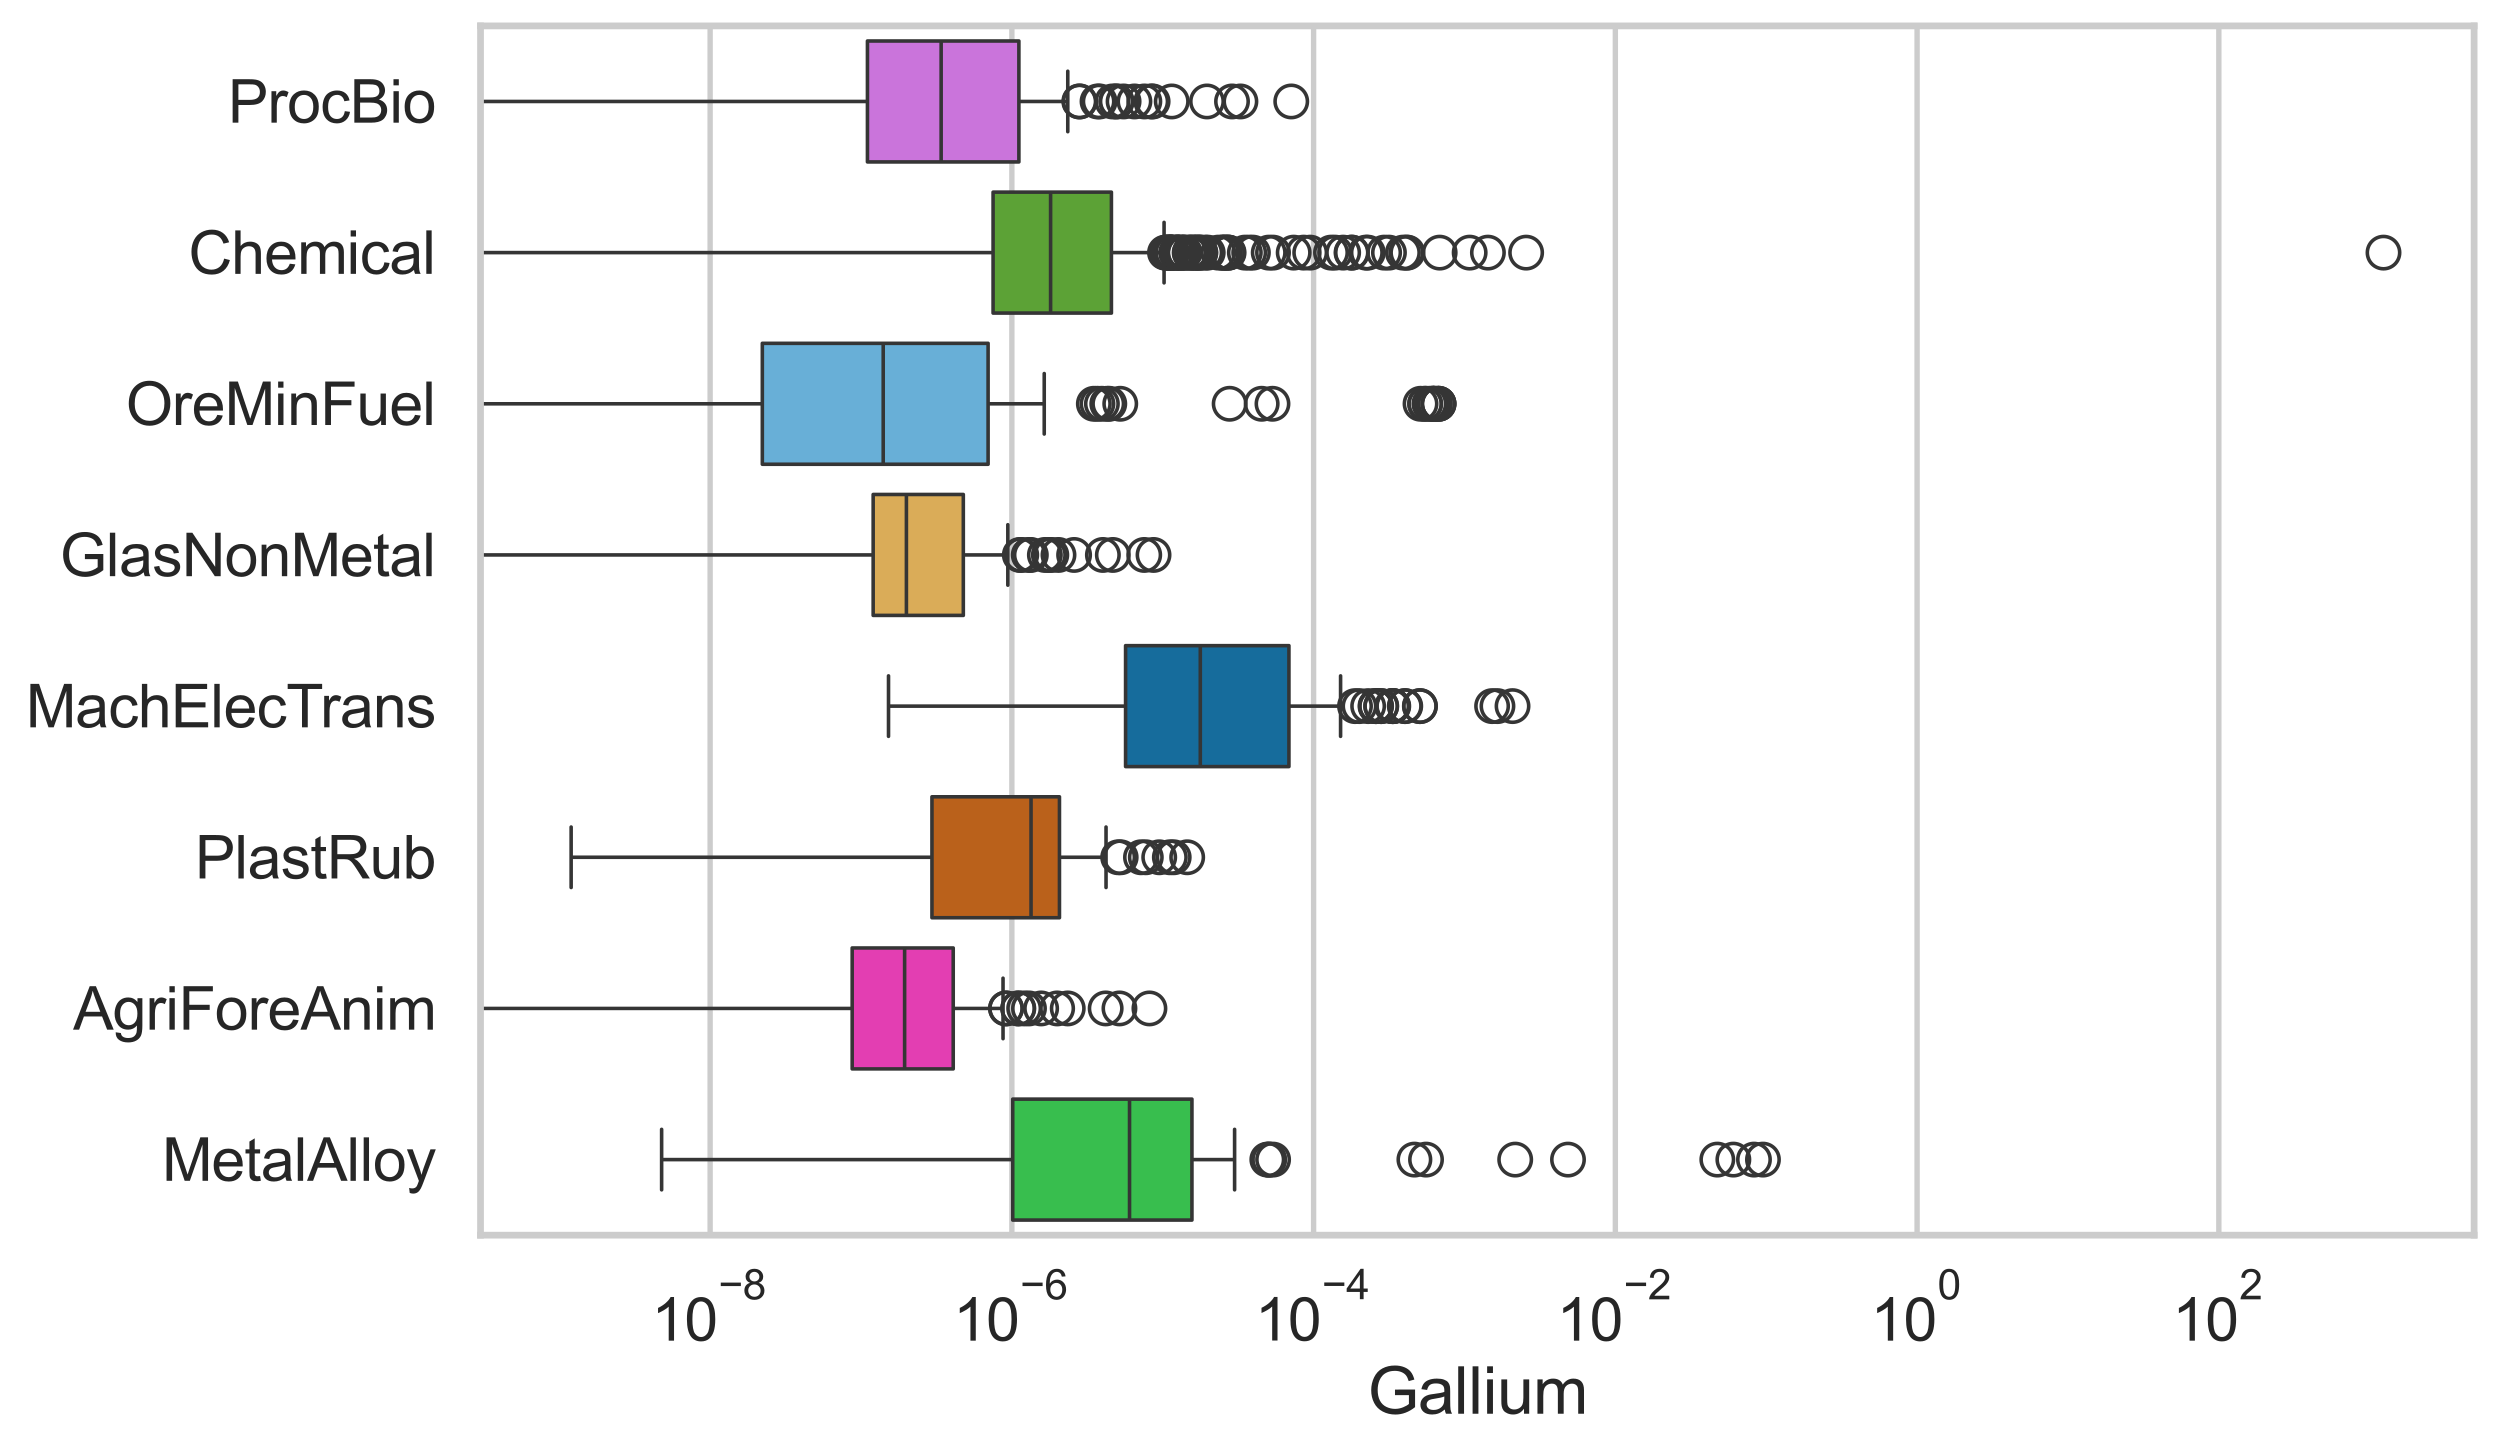 <?xml version="1.0" encoding="utf-8" standalone="no"?>
<!DOCTYPE svg PUBLIC "-//W3C//DTD SVG 1.1//EN"
  "http://www.w3.org/Graphics/SVG/1.1/DTD/svg11.dtd">
<svg xmlns:xlink="http://www.w3.org/1999/xlink" width="695.577pt" height="404.121pt" viewBox="0 0 695.577 404.121" xmlns="http://www.w3.org/2000/svg" version="1.1">
 <defs>
  <style type="text/css">*{stroke-linejoin: round; stroke-linecap: butt}</style>
 </defs>
 <g id="figure_1">
  <g id="patch_1">
   <path d="M 0 404.121 
L 695.577 404.121 
L 695.577 0 
L 0 0 
z
" style="fill: #ffffff"/>
  </g>
  <g id="axes_1">
   <g id="patch_2">
    <path d="M 133.697 343.665 
L 688.377 343.665 
L 688.377 7.2 
L 133.697 7.2 
z
" style="fill: #ffffff"/>
   </g>
   <g id="matplotlib.axis_1">
    <g id="xtick_1">
     <g id="line2d_1">
      <path d="M 197.579 343.665 
L 197.579 7.2 
" clip-path="url(#p39cefdbc06)" style="fill: none; stroke: #cccccc; stroke-width: 1.5; stroke-linecap: round"/>
     </g>
     <g id="text_1">
      <!-- $\mathdefault{10^{-8}}$ -->
      <g style="fill: #262626" transform="translate(181.244 373.18) scale(0.165 -0.165)">
       <defs>
        <path id="ArialMT-31" d="M 2384 0 
L 1822 0 
L 1822 3584 
Q 1619 3391 1289 3197 
Q 959 3003 697 2906 
L 697 3450 
Q 1169 3672 1522 3987 
Q 1875 4303 2022 4600 
L 2384 4600 
L 2384 0 
z
" transform="scale(0.016)"/>
        <path id="ArialMT-30" d="M 266 2259 
Q 266 3072 433 3567 
Q 600 4063 929 4331 
Q 1259 4600 1759 4600 
Q 2128 4600 2406 4451 
Q 2684 4303 2865 4023 
Q 3047 3744 3150 3342 
Q 3253 2941 3253 2259 
Q 3253 1453 3087 958 
Q 2922 463 2592 192 
Q 2263 -78 1759 -78 
Q 1097 -78 719 397 
Q 266 969 266 2259 
z
M 844 2259 
Q 844 1131 1108 757 
Q 1372 384 1759 384 
Q 2147 384 2411 759 
Q 2675 1134 2675 2259 
Q 2675 3391 2411 3762 
Q 2147 4134 1753 4134 
Q 1366 4134 1134 3806 
Q 844 3388 844 2259 
z
" transform="scale(0.016)"/>
        <path id="ArialMT-2212" d="M 3381 1997 
L 356 1997 
L 356 2522 
L 3381 2522 
L 3381 1997 
z
" transform="scale(0.016)"/>
        <path id="ArialMT-38" d="M 1131 2484 
Q 781 2613 612 2850 
Q 444 3088 444 3419 
Q 444 3919 803 4259 
Q 1163 4600 1759 4600 
Q 2359 4600 2725 4251 
Q 3091 3903 3091 3403 
Q 3091 3084 2923 2848 
Q 2756 2613 2416 2484 
Q 2838 2347 3058 2040 
Q 3278 1734 3278 1309 
Q 3278 722 2862 322 
Q 2447 -78 1769 -78 
Q 1091 -78 675 323 
Q 259 725 259 1325 
Q 259 1772 486 2073 
Q 713 2375 1131 2484 
z
M 1019 3438 
Q 1019 3113 1228 2906 
Q 1438 2700 1772 2700 
Q 2097 2700 2305 2904 
Q 2513 3109 2513 3406 
Q 2513 3716 2298 3927 
Q 2084 4138 1766 4138 
Q 1444 4138 1231 3931 
Q 1019 3725 1019 3438 
z
M 838 1322 
Q 838 1081 952 856 
Q 1066 631 1291 507 
Q 1516 384 1775 384 
Q 2178 384 2440 643 
Q 2703 903 2703 1303 
Q 2703 1709 2433 1975 
Q 2163 2241 1756 2241 
Q 1359 2241 1098 1978 
Q 838 1716 838 1322 
z
" transform="scale(0.016)"/>
       </defs>
       <use xlink:href="#ArialMT-31" transform="translate(0 0.994)"/>
       <use xlink:href="#ArialMT-30" transform="translate(55.615 0.994)"/>
       <use xlink:href="#ArialMT-2212" transform="translate(112.973 70.688) scale(0.7)"/>
       <use xlink:href="#ArialMT-38" transform="translate(153.852 70.688) scale(0.7)"/>
      </g>
     </g>
    </g>
    <g id="xtick_2">
     <g id="line2d_2">
      <path d="M 281.532 343.665 
L 281.532 7.2 
" clip-path="url(#p39cefdbc06)" style="fill: none; stroke: #cccccc; stroke-width: 1.5; stroke-linecap: round"/>
     </g>
     <g id="text_2">
      <!-- $\mathdefault{10^{-6}}$ -->
      <g style="fill: #262626" transform="translate(265.197 373.18) scale(0.165 -0.165)">
       <defs>
        <path id="ArialMT-36" d="M 3184 3459 
L 2625 3416 
Q 2550 3747 2413 3897 
Q 2184 4138 1850 4138 
Q 1581 4138 1378 3988 
Q 1113 3794 959 3422 
Q 806 3050 800 2363 
Q 1003 2672 1297 2822 
Q 1591 2972 1913 2972 
Q 2475 2972 2870 2558 
Q 3266 2144 3266 1488 
Q 3266 1056 3080 686 
Q 2894 316 2569 119 
Q 2244 -78 1831 -78 
Q 1128 -78 684 439 
Q 241 956 241 2144 
Q 241 3472 731 4075 
Q 1159 4600 1884 4600 
Q 2425 4600 2770 4297 
Q 3116 3994 3184 3459 
z
M 888 1484 
Q 888 1194 1011 928 
Q 1134 663 1356 523 
Q 1578 384 1822 384 
Q 2178 384 2434 671 
Q 2691 959 2691 1453 
Q 2691 1928 2437 2201 
Q 2184 2475 1800 2475 
Q 1419 2475 1153 2201 
Q 888 1928 888 1484 
z
" transform="scale(0.016)"/>
       </defs>
       <use xlink:href="#ArialMT-31" transform="translate(0 0.994)"/>
       <use xlink:href="#ArialMT-30" transform="translate(55.615 0.994)"/>
       <use xlink:href="#ArialMT-2212" transform="translate(112.973 70.688) scale(0.7)"/>
       <use xlink:href="#ArialMT-36" transform="translate(153.852 70.688) scale(0.7)"/>
      </g>
     </g>
    </g>
    <g id="xtick_3">
     <g id="line2d_3">
      <path d="M 365.485 343.665 
L 365.485 7.2 
" clip-path="url(#p39cefdbc06)" style="fill: none; stroke: #cccccc; stroke-width: 1.5; stroke-linecap: round"/>
     </g>
     <g id="text_3">
      <!-- $\mathdefault{10^{-4}}$ -->
      <g style="fill: #262626" transform="translate(349.15 373.015) scale(0.165 -0.165)">
       <defs>
        <path id="ArialMT-34" d="M 2069 0 
L 2069 1097 
L 81 1097 
L 81 1613 
L 2172 4581 
L 2631 4581 
L 2631 1613 
L 3250 1613 
L 3250 1097 
L 2631 1097 
L 2631 0 
L 2069 0 
z
M 2069 1613 
L 2069 3678 
L 634 1613 
L 2069 1613 
z
" transform="scale(0.016)"/>
       </defs>
       <use xlink:href="#ArialMT-31" transform="translate(0 0.202)"/>
       <use xlink:href="#ArialMT-30" transform="translate(55.615 0.202)"/>
       <use xlink:href="#ArialMT-2212" transform="translate(112.973 69.895) scale(0.7)"/>
       <use xlink:href="#ArialMT-34" transform="translate(153.852 69.895) scale(0.7)"/>
      </g>
     </g>
    </g>
    <g id="xtick_4">
     <g id="line2d_4">
      <path d="M 449.439 343.665 
L 449.439 7.2 
" clip-path="url(#p39cefdbc06)" style="fill: none; stroke: #cccccc; stroke-width: 1.5; stroke-linecap: round"/>
     </g>
     <g id="text_4">
      <!-- $\mathdefault{10^{-2}}$ -->
      <g style="fill: #262626" transform="translate(433.104 373.18) scale(0.165 -0.165)">
       <defs>
        <path id="ArialMT-32" d="M 3222 541 
L 3222 0 
L 194 0 
Q 188 203 259 391 
Q 375 700 629 1000 
Q 884 1300 1366 1694 
Q 2113 2306 2375 2664 
Q 2638 3022 2638 3341 
Q 2638 3675 2398 3904 
Q 2159 4134 1775 4134 
Q 1369 4134 1125 3890 
Q 881 3647 878 3216 
L 300 3275 
Q 359 3922 746 4261 
Q 1134 4600 1788 4600 
Q 2447 4600 2831 4234 
Q 3216 3869 3216 3328 
Q 3216 3053 3103 2787 
Q 2991 2522 2730 2228 
Q 2469 1934 1863 1422 
Q 1356 997 1212 845 
Q 1069 694 975 541 
L 3222 541 
z
" transform="scale(0.016)"/>
       </defs>
       <use xlink:href="#ArialMT-31" transform="translate(0 0.994)"/>
       <use xlink:href="#ArialMT-30" transform="translate(55.615 0.994)"/>
       <use xlink:href="#ArialMT-2212" transform="translate(112.973 70.688) scale(0.7)"/>
       <use xlink:href="#ArialMT-32" transform="translate(153.852 70.688) scale(0.7)"/>
      </g>
     </g>
    </g>
    <g id="xtick_5">
     <g id="line2d_5">
      <path d="M 533.392 343.665 
L 533.392 7.2 
" clip-path="url(#p39cefdbc06)" style="fill: none; stroke: #cccccc; stroke-width: 1.5; stroke-linecap: round"/>
     </g>
     <g id="text_5">
      <!-- $\mathdefault{10^{0}}$ -->
      <g style="fill: #262626" transform="translate(520.44 373.18) scale(0.165 -0.165)">
       <use xlink:href="#ArialMT-31" transform="translate(0 0.994)"/>
       <use xlink:href="#ArialMT-30" transform="translate(55.615 0.994)"/>
       <use xlink:href="#ArialMT-30" transform="translate(112.973 70.688) scale(0.7)"/>
      </g>
     </g>
    </g>
    <g id="xtick_6">
     <g id="line2d_6">
      <path d="M 617.346 343.665 
L 617.346 7.2 
" clip-path="url(#p39cefdbc06)" style="fill: none; stroke: #cccccc; stroke-width: 1.5; stroke-linecap: round"/>
     </g>
     <g id="text_6">
      <!-- $\mathdefault{10^{2}}$ -->
      <g style="fill: #262626" transform="translate(604.393 373.18) scale(0.165 -0.165)">
       <use xlink:href="#ArialMT-31" transform="translate(0 0.994)"/>
       <use xlink:href="#ArialMT-30" transform="translate(55.615 0.994)"/>
       <use xlink:href="#ArialMT-32" transform="translate(112.973 70.688) scale(0.7)"/>
      </g>
     </g>
    </g>
    <g id="text_7">
     <!-- Gallium -->
     <g style="fill: #262626" transform="translate(380.531 393.344) scale(0.18 -0.18)">
      <defs>
       <path id="ArialMT-47" d="M 2638 1797 
L 2638 2334 
L 4578 2338 
L 4578 638 
Q 4131 281 3656 101 
Q 3181 -78 2681 -78 
Q 2006 -78 1454 211 
Q 903 500 622 1047 
Q 341 1594 341 2269 
Q 341 2938 620 3517 
Q 900 4097 1425 4378 
Q 1950 4659 2634 4659 
Q 3131 4659 3532 4498 
Q 3934 4338 4162 4050 
Q 4391 3763 4509 3300 
L 3963 3150 
Q 3859 3500 3706 3700 
Q 3553 3900 3268 4020 
Q 2984 4141 2638 4141 
Q 2222 4141 1919 4014 
Q 1616 3888 1430 3681 
Q 1244 3475 1141 3228 
Q 966 2803 966 2306 
Q 966 1694 1177 1281 
Q 1388 869 1791 669 
Q 2194 469 2647 469 
Q 3041 469 3416 620 
Q 3791 772 3984 944 
L 3984 1797 
L 2638 1797 
z
" transform="scale(0.016)"/>
       <path id="ArialMT-61" d="M 2588 409 
Q 2275 144 1986 34 
Q 1697 -75 1366 -75 
Q 819 -75 525 192 
Q 231 459 231 875 
Q 231 1119 342 1320 
Q 453 1522 633 1644 
Q 813 1766 1038 1828 
Q 1203 1872 1538 1913 
Q 2219 1994 2541 2106 
Q 2544 2222 2544 2253 
Q 2544 2597 2384 2738 
Q 2169 2928 1744 2928 
Q 1347 2928 1158 2789 
Q 969 2650 878 2297 
L 328 2372 
Q 403 2725 575 2942 
Q 747 3159 1072 3276 
Q 1397 3394 1825 3394 
Q 2250 3394 2515 3294 
Q 2781 3194 2906 3042 
Q 3031 2891 3081 2659 
Q 3109 2516 3109 2141 
L 3109 1391 
Q 3109 606 3145 398 
Q 3181 191 3288 0 
L 2700 0 
Q 2613 175 2588 409 
z
M 2541 1666 
Q 2234 1541 1622 1453 
Q 1275 1403 1131 1340 
Q 988 1278 909 1158 
Q 831 1038 831 891 
Q 831 666 1001 516 
Q 1172 366 1500 366 
Q 1825 366 2078 508 
Q 2331 650 2450 897 
Q 2541 1088 2541 1459 
L 2541 1666 
z
" transform="scale(0.016)"/>
       <path id="ArialMT-6c" d="M 409 0 
L 409 4581 
L 972 4581 
L 972 0 
L 409 0 
z
" transform="scale(0.016)"/>
       <path id="ArialMT-69" d="M 425 3934 
L 425 4581 
L 988 4581 
L 988 3934 
L 425 3934 
z
M 425 0 
L 425 3319 
L 988 3319 
L 988 0 
L 425 0 
z
" transform="scale(0.016)"/>
       <path id="ArialMT-75" d="M 2597 0 
L 2597 488 
Q 2209 -75 1544 -75 
Q 1250 -75 995 37 
Q 741 150 617 320 
Q 494 491 444 738 
Q 409 903 409 1263 
L 409 3319 
L 972 3319 
L 972 1478 
Q 972 1038 1006 884 
Q 1059 663 1231 536 
Q 1403 409 1656 409 
Q 1909 409 2131 539 
Q 2353 669 2445 892 
Q 2538 1116 2538 1541 
L 2538 3319 
L 3100 3319 
L 3100 0 
L 2597 0 
z
" transform="scale(0.016)"/>
       <path id="ArialMT-6d" d="M 422 0 
L 422 3319 
L 925 3319 
L 925 2853 
Q 1081 3097 1340 3245 
Q 1600 3394 1931 3394 
Q 2300 3394 2536 3241 
Q 2772 3088 2869 2813 
Q 3263 3394 3894 3394 
Q 4388 3394 4653 3120 
Q 4919 2847 4919 2278 
L 4919 0 
L 4359 0 
L 4359 2091 
Q 4359 2428 4304 2576 
Q 4250 2725 4106 2815 
Q 3963 2906 3769 2906 
Q 3419 2906 3187 2673 
Q 2956 2441 2956 1928 
L 2956 0 
L 2394 0 
L 2394 2156 
Q 2394 2531 2256 2718 
Q 2119 2906 1806 2906 
Q 1569 2906 1367 2781 
Q 1166 2656 1075 2415 
Q 984 2175 984 1722 
L 984 0 
L 422 0 
z
" transform="scale(0.016)"/>
      </defs>
      <use xlink:href="#ArialMT-47"/>
      <use xlink:href="#ArialMT-61" transform="translate(77.783 0)"/>
      <use xlink:href="#ArialMT-6c" transform="translate(133.398 0)"/>
      <use xlink:href="#ArialMT-6c" transform="translate(155.615 0)"/>
      <use xlink:href="#ArialMT-69" transform="translate(177.832 0)"/>
      <use xlink:href="#ArialMT-75" transform="translate(200.049 0)"/>
      <use xlink:href="#ArialMT-6d" transform="translate(255.664 0)"/>
     </g>
    </g>
   </g>
   <g id="matplotlib.axis_2">
    <g id="ytick_1">
     <g id="text_8">
      <!-- ProcBio -->
      <g style="fill: #262626" transform="translate(63.424 34.134) scale(0.165 -0.165)">
       <defs>
        <path id="ArialMT-50" d="M 494 0 
L 494 4581 
L 2222 4581 
Q 2678 4581 2919 4538 
Q 3256 4481 3484 4323 
Q 3713 4166 3852 3881 
Q 3991 3597 3991 3256 
Q 3991 2672 3619 2267 
Q 3247 1863 2275 1863 
L 1100 1863 
L 1100 0 
L 494 0 
z
M 1100 2403 
L 2284 2403 
Q 2872 2403 3119 2622 
Q 3366 2841 3366 3238 
Q 3366 3525 3220 3729 
Q 3075 3934 2838 4000 
Q 2684 4041 2272 4041 
L 1100 4041 
L 1100 2403 
z
" transform="scale(0.016)"/>
        <path id="ArialMT-72" d="M 416 0 
L 416 3319 
L 922 3319 
L 922 2816 
Q 1116 3169 1280 3281 
Q 1444 3394 1641 3394 
Q 1925 3394 2219 3213 
L 2025 2691 
Q 1819 2813 1613 2813 
Q 1428 2813 1281 2702 
Q 1134 2591 1072 2394 
Q 978 2094 978 1738 
L 978 0 
L 416 0 
z
" transform="scale(0.016)"/>
        <path id="ArialMT-6f" d="M 213 1659 
Q 213 2581 725 3025 
Q 1153 3394 1769 3394 
Q 2453 3394 2887 2945 
Q 3322 2497 3322 1706 
Q 3322 1066 3130 698 
Q 2938 331 2570 128 
Q 2203 -75 1769 -75 
Q 1072 -75 642 372 
Q 213 819 213 1659 
z
M 791 1659 
Q 791 1022 1069 705 
Q 1347 388 1769 388 
Q 2188 388 2466 706 
Q 2744 1025 2744 1678 
Q 2744 2294 2464 2611 
Q 2184 2928 1769 2928 
Q 1347 2928 1069 2612 
Q 791 2297 791 1659 
z
" transform="scale(0.016)"/>
        <path id="ArialMT-63" d="M 2588 1216 
L 3141 1144 
Q 3050 572 2676 248 
Q 2303 -75 1759 -75 
Q 1078 -75 664 370 
Q 250 816 250 1647 
Q 250 2184 428 2587 
Q 606 2991 970 3192 
Q 1334 3394 1763 3394 
Q 2303 3394 2647 3120 
Q 2991 2847 3088 2344 
L 2541 2259 
Q 2463 2594 2264 2762 
Q 2066 2931 1784 2931 
Q 1359 2931 1093 2626 
Q 828 2322 828 1663 
Q 828 994 1084 691 
Q 1341 388 1753 388 
Q 2084 388 2306 591 
Q 2528 794 2588 1216 
z
" transform="scale(0.016)"/>
        <path id="ArialMT-42" d="M 469 0 
L 469 4581 
L 2188 4581 
Q 2713 4581 3030 4442 
Q 3347 4303 3526 4014 
Q 3706 3725 3706 3409 
Q 3706 3116 3547 2856 
Q 3388 2597 3066 2438 
Q 3481 2316 3704 2022 
Q 3928 1728 3928 1328 
Q 3928 1006 3792 729 
Q 3656 453 3456 303 
Q 3256 153 2954 76 
Q 2653 0 2216 0 
L 469 0 
z
M 1075 2656 
L 2066 2656 
Q 2469 2656 2644 2709 
Q 2875 2778 2992 2937 
Q 3109 3097 3109 3338 
Q 3109 3566 3000 3739 
Q 2891 3913 2687 3977 
Q 2484 4041 1991 4041 
L 1075 4041 
L 1075 2656 
z
M 1075 541 
L 2216 541 
Q 2509 541 2628 563 
Q 2838 600 2978 687 
Q 3119 775 3209 942 
Q 3300 1109 3300 1328 
Q 3300 1584 3169 1773 
Q 3038 1963 2805 2039 
Q 2572 2116 2134 2116 
L 1075 2116 
L 1075 541 
z
" transform="scale(0.016)"/>
       </defs>
       <use xlink:href="#ArialMT-50"/>
       <use xlink:href="#ArialMT-72" transform="translate(66.699 0)"/>
       <use xlink:href="#ArialMT-6f" transform="translate(100 0)"/>
       <use xlink:href="#ArialMT-63" transform="translate(155.615 0)"/>
       <use xlink:href="#ArialMT-42" transform="translate(205.615 0)"/>
       <use xlink:href="#ArialMT-69" transform="translate(272.314 0)"/>
       <use xlink:href="#ArialMT-6f" transform="translate(294.531 0)"/>
      </g>
     </g>
    </g>
    <g id="ytick_2">
     <g id="text_9">
      <!-- Chemical -->
      <g style="fill: #262626" transform="translate(52.428 76.192) scale(0.165 -0.165)">
       <defs>
        <path id="ArialMT-43" d="M 3763 1606 
L 4369 1453 
Q 4178 706 3683 314 
Q 3188 -78 2472 -78 
Q 1731 -78 1267 223 
Q 803 525 561 1097 
Q 319 1669 319 2325 
Q 319 3041 592 3573 
Q 866 4106 1370 4382 
Q 1875 4659 2481 4659 
Q 3169 4659 3637 4309 
Q 4106 3959 4291 3325 
L 3694 3184 
Q 3534 3684 3231 3912 
Q 2928 4141 2469 4141 
Q 1941 4141 1586 3887 
Q 1231 3634 1087 3207 
Q 944 2781 944 2328 
Q 944 1744 1114 1308 
Q 1284 872 1643 656 
Q 2003 441 2422 441 
Q 2931 441 3284 734 
Q 3638 1028 3763 1606 
z
" transform="scale(0.016)"/>
        <path id="ArialMT-68" d="M 422 0 
L 422 4581 
L 984 4581 
L 984 2938 
Q 1378 3394 1978 3394 
Q 2347 3394 2619 3248 
Q 2891 3103 3008 2847 
Q 3125 2591 3125 2103 
L 3125 0 
L 2563 0 
L 2563 2103 
Q 2563 2525 2380 2717 
Q 2197 2909 1863 2909 
Q 1613 2909 1392 2779 
Q 1172 2650 1078 2428 
Q 984 2206 984 1816 
L 984 0 
L 422 0 
z
" transform="scale(0.016)"/>
        <path id="ArialMT-65" d="M 2694 1069 
L 3275 997 
Q 3138 488 2766 206 
Q 2394 -75 1816 -75 
Q 1088 -75 661 373 
Q 234 822 234 1631 
Q 234 2469 665 2931 
Q 1097 3394 1784 3394 
Q 2450 3394 2872 2941 
Q 3294 2488 3294 1666 
Q 3294 1616 3291 1516 
L 816 1516 
Q 847 969 1125 678 
Q 1403 388 1819 388 
Q 2128 388 2347 550 
Q 2566 713 2694 1069 
z
M 847 1978 
L 2700 1978 
Q 2663 2397 2488 2606 
Q 2219 2931 1791 2931 
Q 1403 2931 1139 2672 
Q 875 2413 847 1978 
z
" transform="scale(0.016)"/>
       </defs>
       <use xlink:href="#ArialMT-43"/>
       <use xlink:href="#ArialMT-68" transform="translate(72.217 0)"/>
       <use xlink:href="#ArialMT-65" transform="translate(127.832 0)"/>
       <use xlink:href="#ArialMT-6d" transform="translate(183.447 0)"/>
       <use xlink:href="#ArialMT-69" transform="translate(266.748 0)"/>
       <use xlink:href="#ArialMT-63" transform="translate(288.965 0)"/>
       <use xlink:href="#ArialMT-61" transform="translate(338.965 0)"/>
       <use xlink:href="#ArialMT-6c" transform="translate(394.58 0)"/>
      </g>
     </g>
    </g>
    <g id="ytick_3">
     <g id="text_10">
      <!-- OreMinFuel -->
      <g style="fill: #262626" transform="translate(35.013 118.25) scale(0.165 -0.165)">
       <defs>
        <path id="ArialMT-4f" d="M 309 2231 
Q 309 3372 921 4017 
Q 1534 4663 2503 4663 
Q 3138 4663 3647 4359 
Q 4156 4056 4423 3514 
Q 4691 2972 4691 2284 
Q 4691 1588 4409 1038 
Q 4128 488 3612 205 
Q 3097 -78 2500 -78 
Q 1853 -78 1343 234 
Q 834 547 571 1087 
Q 309 1628 309 2231 
z
M 934 2222 
Q 934 1394 1379 917 
Q 1825 441 2497 441 
Q 3181 441 3623 922 
Q 4066 1403 4066 2288 
Q 4066 2847 3877 3264 
Q 3688 3681 3323 3911 
Q 2959 4141 2506 4141 
Q 1863 4141 1398 3698 
Q 934 3256 934 2222 
z
" transform="scale(0.016)"/>
        <path id="ArialMT-4d" d="M 475 0 
L 475 4581 
L 1388 4581 
L 2472 1338 
Q 2622 884 2691 659 
Q 2769 909 2934 1394 
L 4031 4581 
L 4847 4581 
L 4847 0 
L 4263 0 
L 4263 3834 
L 2931 0 
L 2384 0 
L 1059 3900 
L 1059 0 
L 475 0 
z
" transform="scale(0.016)"/>
        <path id="ArialMT-6e" d="M 422 0 
L 422 3319 
L 928 3319 
L 928 2847 
Q 1294 3394 1984 3394 
Q 2284 3394 2536 3286 
Q 2788 3178 2913 3003 
Q 3038 2828 3088 2588 
Q 3119 2431 3119 2041 
L 3119 0 
L 2556 0 
L 2556 2019 
Q 2556 2363 2490 2533 
Q 2425 2703 2258 2804 
Q 2091 2906 1866 2906 
Q 1506 2906 1245 2678 
Q 984 2450 984 1813 
L 984 0 
L 422 0 
z
" transform="scale(0.016)"/>
        <path id="ArialMT-46" d="M 525 0 
L 525 4581 
L 3616 4581 
L 3616 4041 
L 1131 4041 
L 1131 2622 
L 3281 2622 
L 3281 2081 
L 1131 2081 
L 1131 0 
L 525 0 
z
" transform="scale(0.016)"/>
       </defs>
       <use xlink:href="#ArialMT-4f"/>
       <use xlink:href="#ArialMT-72" transform="translate(77.783 0)"/>
       <use xlink:href="#ArialMT-65" transform="translate(111.084 0)"/>
       <use xlink:href="#ArialMT-4d" transform="translate(166.699 0)"/>
       <use xlink:href="#ArialMT-69" transform="translate(250 0)"/>
       <use xlink:href="#ArialMT-6e" transform="translate(272.217 0)"/>
       <use xlink:href="#ArialMT-46" transform="translate(327.832 0)"/>
       <use xlink:href="#ArialMT-75" transform="translate(388.916 0)"/>
       <use xlink:href="#ArialMT-65" transform="translate(444.531 0)"/>
       <use xlink:href="#ArialMT-6c" transform="translate(500.146 0)"/>
      </g>
     </g>
    </g>
    <g id="ytick_4">
     <g id="text_11">
      <!-- GlasNonMetal -->
      <g style="fill: #262626" transform="translate(16.659 160.308) scale(0.165 -0.165)">
       <defs>
        <path id="ArialMT-73" d="M 197 991 
L 753 1078 
Q 800 744 1014 566 
Q 1228 388 1613 388 
Q 2000 388 2187 545 
Q 2375 703 2375 916 
Q 2375 1106 2209 1216 
Q 2094 1291 1634 1406 
Q 1016 1563 777 1677 
Q 538 1791 414 1992 
Q 291 2194 291 2438 
Q 291 2659 392 2848 
Q 494 3038 669 3163 
Q 800 3259 1026 3326 
Q 1253 3394 1513 3394 
Q 1903 3394 2198 3281 
Q 2494 3169 2634 2976 
Q 2775 2784 2828 2463 
L 2278 2388 
Q 2241 2644 2061 2787 
Q 1881 2931 1553 2931 
Q 1166 2931 1000 2803 
Q 834 2675 834 2503 
Q 834 2394 903 2306 
Q 972 2216 1119 2156 
Q 1203 2125 1616 2013 
Q 2213 1853 2448 1751 
Q 2684 1650 2818 1456 
Q 2953 1263 2953 975 
Q 2953 694 2789 445 
Q 2625 197 2315 61 
Q 2006 -75 1616 -75 
Q 969 -75 630 194 
Q 291 463 197 991 
z
" transform="scale(0.016)"/>
        <path id="ArialMT-4e" d="M 488 0 
L 488 4581 
L 1109 4581 
L 3516 984 
L 3516 4581 
L 4097 4581 
L 4097 0 
L 3475 0 
L 1069 3600 
L 1069 0 
L 488 0 
z
" transform="scale(0.016)"/>
        <path id="ArialMT-74" d="M 1650 503 
L 1731 6 
Q 1494 -44 1306 -44 
Q 1000 -44 831 53 
Q 663 150 594 308 
Q 525 466 525 972 
L 525 2881 
L 113 2881 
L 113 3319 
L 525 3319 
L 525 4141 
L 1084 4478 
L 1084 3319 
L 1650 3319 
L 1650 2881 
L 1084 2881 
L 1084 941 
Q 1084 700 1114 631 
Q 1144 563 1211 522 
Q 1278 481 1403 481 
Q 1497 481 1650 503 
z
" transform="scale(0.016)"/>
       </defs>
       <use xlink:href="#ArialMT-47"/>
       <use xlink:href="#ArialMT-6c" transform="translate(77.783 0)"/>
       <use xlink:href="#ArialMT-61" transform="translate(100 0)"/>
       <use xlink:href="#ArialMT-73" transform="translate(155.615 0)"/>
       <use xlink:href="#ArialMT-4e" transform="translate(205.615 0)"/>
       <use xlink:href="#ArialMT-6f" transform="translate(277.832 0)"/>
       <use xlink:href="#ArialMT-6e" transform="translate(333.447 0)"/>
       <use xlink:href="#ArialMT-4d" transform="translate(389.062 0)"/>
       <use xlink:href="#ArialMT-65" transform="translate(472.363 0)"/>
       <use xlink:href="#ArialMT-74" transform="translate(527.979 0)"/>
       <use xlink:href="#ArialMT-61" transform="translate(555.762 0)"/>
       <use xlink:href="#ArialMT-6c" transform="translate(611.377 0)"/>
      </g>
     </g>
    </g>
    <g id="ytick_5">
     <g id="text_12">
      <!-- MachElecTrans -->
      <g style="fill: #262626" transform="translate(7.2 202.366) scale(0.165 -0.165)">
       <defs>
        <path id="ArialMT-45" d="M 506 0 
L 506 4581 
L 3819 4581 
L 3819 4041 
L 1113 4041 
L 1113 2638 
L 3647 2638 
L 3647 2100 
L 1113 2100 
L 1113 541 
L 3925 541 
L 3925 0 
L 506 0 
z
" transform="scale(0.016)"/>
        <path id="ArialMT-54" d="M 1659 0 
L 1659 4041 
L 150 4041 
L 150 4581 
L 3781 4581 
L 3781 4041 
L 2266 4041 
L 2266 0 
L 1659 0 
z
" transform="scale(0.016)"/>
       </defs>
       <use xlink:href="#ArialMT-4d"/>
       <use xlink:href="#ArialMT-61" transform="translate(83.301 0)"/>
       <use xlink:href="#ArialMT-63" transform="translate(138.916 0)"/>
       <use xlink:href="#ArialMT-68" transform="translate(188.916 0)"/>
       <use xlink:href="#ArialMT-45" transform="translate(244.531 0)"/>
       <use xlink:href="#ArialMT-6c" transform="translate(311.23 0)"/>
       <use xlink:href="#ArialMT-65" transform="translate(333.447 0)"/>
       <use xlink:href="#ArialMT-63" transform="translate(389.062 0)"/>
       <use xlink:href="#ArialMT-54" transform="translate(439.062 0)"/>
       <use xlink:href="#ArialMT-72" transform="translate(496.396 0)"/>
       <use xlink:href="#ArialMT-61" transform="translate(529.697 0)"/>
       <use xlink:href="#ArialMT-6e" transform="translate(585.312 0)"/>
       <use xlink:href="#ArialMT-73" transform="translate(640.928 0)"/>
      </g>
     </g>
    </g>
    <g id="ytick_6">
     <g id="text_13">
      <!-- PlastRub -->
      <g style="fill: #262626" transform="translate(54.248 244.425) scale(0.165 -0.165)">
       <defs>
        <path id="ArialMT-52" d="M 503 0 
L 503 4581 
L 2534 4581 
Q 3147 4581 3465 4457 
Q 3784 4334 3975 4021 
Q 4166 3709 4166 3331 
Q 4166 2844 3850 2509 
Q 3534 2175 2875 2084 
Q 3116 1969 3241 1856 
Q 3506 1613 3744 1247 
L 4541 0 
L 3778 0 
L 3172 953 
Q 2906 1366 2734 1584 
Q 2563 1803 2427 1890 
Q 2291 1978 2150 2013 
Q 2047 2034 1813 2034 
L 1109 2034 
L 1109 0 
L 503 0 
z
M 1109 2559 
L 2413 2559 
Q 2828 2559 3062 2645 
Q 3297 2731 3419 2920 
Q 3541 3109 3541 3331 
Q 3541 3656 3305 3865 
Q 3069 4075 2559 4075 
L 1109 4075 
L 1109 2559 
z
" transform="scale(0.016)"/>
        <path id="ArialMT-62" d="M 941 0 
L 419 0 
L 419 4581 
L 981 4581 
L 981 2947 
Q 1338 3394 1891 3394 
Q 2197 3394 2470 3270 
Q 2744 3147 2920 2923 
Q 3097 2700 3197 2384 
Q 3297 2069 3297 1709 
Q 3297 856 2875 390 
Q 2453 -75 1863 -75 
Q 1275 -75 941 416 
L 941 0 
z
M 934 1684 
Q 934 1088 1097 822 
Q 1363 388 1816 388 
Q 2184 388 2453 708 
Q 2722 1028 2722 1663 
Q 2722 2313 2464 2622 
Q 2206 2931 1841 2931 
Q 1472 2931 1203 2611 
Q 934 2291 934 1684 
z
" transform="scale(0.016)"/>
       </defs>
       <use xlink:href="#ArialMT-50"/>
       <use xlink:href="#ArialMT-6c" transform="translate(66.699 0)"/>
       <use xlink:href="#ArialMT-61" transform="translate(88.916 0)"/>
       <use xlink:href="#ArialMT-73" transform="translate(144.531 0)"/>
       <use xlink:href="#ArialMT-74" transform="translate(194.531 0)"/>
       <use xlink:href="#ArialMT-52" transform="translate(222.314 0)"/>
       <use xlink:href="#ArialMT-75" transform="translate(294.531 0)"/>
       <use xlink:href="#ArialMT-62" transform="translate(350.146 0)"/>
      </g>
     </g>
    </g>
    <g id="ytick_7">
     <g id="text_14">
      <!-- AgriForeAnim -->
      <g style="fill: #262626" transform="translate(20.341 286.483) scale(0.165 -0.165)">
       <defs>
        <path id="ArialMT-41" d="M -9 0 
L 1750 4581 
L 2403 4581 
L 4278 0 
L 3588 0 
L 3053 1388 
L 1138 1388 
L 634 0 
L -9 0 
z
M 1313 1881 
L 2866 1881 
L 2388 3150 
Q 2169 3728 2063 4100 
Q 1975 3659 1816 3225 
L 1313 1881 
z
" transform="scale(0.016)"/>
        <path id="ArialMT-67" d="M 319 -275 
L 866 -356 
Q 900 -609 1056 -725 
Q 1266 -881 1628 -881 
Q 2019 -881 2231 -725 
Q 2444 -569 2519 -288 
Q 2563 -116 2559 434 
Q 2191 0 1641 0 
Q 956 0 581 494 
Q 206 988 206 1678 
Q 206 2153 378 2554 
Q 550 2956 876 3175 
Q 1203 3394 1644 3394 
Q 2231 3394 2613 2919 
L 2613 3319 
L 3131 3319 
L 3131 450 
Q 3131 -325 2973 -648 
Q 2816 -972 2473 -1159 
Q 2131 -1347 1631 -1347 
Q 1038 -1347 672 -1080 
Q 306 -813 319 -275 
z
M 784 1719 
Q 784 1066 1043 766 
Q 1303 466 1694 466 
Q 2081 466 2343 764 
Q 2606 1063 2606 1700 
Q 2606 2309 2336 2618 
Q 2066 2928 1684 2928 
Q 1309 2928 1046 2623 
Q 784 2319 784 1719 
z
" transform="scale(0.016)"/>
       </defs>
       <use xlink:href="#ArialMT-41"/>
       <use xlink:href="#ArialMT-67" transform="translate(66.699 0)"/>
       <use xlink:href="#ArialMT-72" transform="translate(122.314 0)"/>
       <use xlink:href="#ArialMT-69" transform="translate(155.615 0)"/>
       <use xlink:href="#ArialMT-46" transform="translate(177.832 0)"/>
       <use xlink:href="#ArialMT-6f" transform="translate(238.916 0)"/>
       <use xlink:href="#ArialMT-72" transform="translate(294.531 0)"/>
       <use xlink:href="#ArialMT-65" transform="translate(327.832 0)"/>
       <use xlink:href="#ArialMT-41" transform="translate(383.447 0)"/>
       <use xlink:href="#ArialMT-6e" transform="translate(450.146 0)"/>
       <use xlink:href="#ArialMT-69" transform="translate(505.762 0)"/>
       <use xlink:href="#ArialMT-6d" transform="translate(527.979 0)"/>
      </g>
     </g>
    </g>
    <g id="ytick_8">
     <g id="text_15">
      <!-- MetalAlloy -->
      <g style="fill: #262626" transform="translate(45.088 328.541) scale(0.165 -0.165)">
       <defs>
        <path id="ArialMT-79" d="M 397 -1278 
L 334 -750 
Q 519 -800 656 -800 
Q 844 -800 956 -737 
Q 1069 -675 1141 -563 
Q 1194 -478 1313 -144 
Q 1328 -97 1363 -6 
L 103 3319 
L 709 3319 
L 1400 1397 
Q 1534 1031 1641 628 
Q 1738 1016 1872 1384 
L 2581 3319 
L 3144 3319 
L 1881 -56 
Q 1678 -603 1566 -809 
Q 1416 -1088 1222 -1217 
Q 1028 -1347 759 -1347 
Q 597 -1347 397 -1278 
z
" transform="scale(0.016)"/>
       </defs>
       <use xlink:href="#ArialMT-4d"/>
       <use xlink:href="#ArialMT-65" transform="translate(83.301 0)"/>
       <use xlink:href="#ArialMT-74" transform="translate(138.916 0)"/>
       <use xlink:href="#ArialMT-61" transform="translate(166.699 0)"/>
       <use xlink:href="#ArialMT-6c" transform="translate(222.314 0)"/>
       <use xlink:href="#ArialMT-41" transform="translate(244.531 0)"/>
       <use xlink:href="#ArialMT-6c" transform="translate(311.23 0)"/>
       <use xlink:href="#ArialMT-6c" transform="translate(333.447 0)"/>
       <use xlink:href="#ArialMT-6f" transform="translate(355.664 0)"/>
       <use xlink:href="#ArialMT-79" transform="translate(411.279 0)"/>
      </g>
     </g>
    </g>
   </g>
   <g id="patch_3">
    <path d="M 241.351 11.406 
L 241.351 45.052 
L 283.486 45.052 
L 283.486 11.406 
L 241.351 11.406 
z
" clip-path="url(#p39cefdbc06)" style="fill: #ca74db; stroke: #353535; stroke-linejoin: miter"/>
   </g>
   <g id="line2d_7">
    <path d="M 241.351 28.229 
L -1 28.229 
" clip-path="url(#p39cefdbc06)" style="fill: none; stroke: #353535"/>
   </g>
   <g id="line2d_8">
    <path d="M 283.486 28.229 
L 297.088 28.229 
" clip-path="url(#p39cefdbc06)" style="fill: none; stroke: #353535"/>
   </g>
   <g id="line2d_9">
    <path clip-path="url(#p39cefdbc06)" style="fill: none; stroke: #353535; stroke-linecap: round"/>
   </g>
   <g id="line2d_10">
    <path d="M 297.088 19.817 
L 297.088 36.641 
" clip-path="url(#p39cefdbc06)" style="fill: none; stroke: #353535; stroke-linecap: round"/>
   </g>
   <g id="line2d_11">
    <defs>
     <path id="m836079a6b6" d="M 0 4.5 
C 1.193 4.5 2.338 4.026 3.182 3.182 
C 4.026 2.338 4.5 1.193 4.5 0 
C 4.5 -1.193 4.026 -2.338 3.182 -3.182 
C 2.338 -4.026 1.193 -4.5 0 -4.5 
C -1.193 -4.5 -2.338 -4.026 -3.182 -3.182 
C -4.026 -2.338 -4.5 -1.193 -4.5 0 
C -4.5 1.193 -4.026 2.338 -3.182 3.182 
C -2.338 4.026 -1.193 4.5 0 4.5 
z
" style="stroke: #353535"/>
    </defs>
    <g clip-path="url(#p39cefdbc06)">
     <use xlink:href="#m836079a6b6" x="335.823" y="28.229" style="fill-opacity: 0; stroke: #353535"/>
     <use xlink:href="#m836079a6b6" x="320.318" y="28.229" style="fill-opacity: 0; stroke: #353535"/>
     <use xlink:href="#m836079a6b6" x="345.123" y="28.229" style="fill-opacity: 0; stroke: #353535"/>
     <use xlink:href="#m836079a6b6" x="359.265" y="28.229" style="fill-opacity: 0; stroke: #353535"/>
     <use xlink:href="#m836079a6b6" x="310.718" y="28.229" style="fill-opacity: 0; stroke: #353535"/>
     <use xlink:href="#m836079a6b6" x="342.781" y="28.229" style="fill-opacity: 0; stroke: #353535"/>
     <use xlink:href="#m836079a6b6" x="315.632" y="28.229" style="fill-opacity: 0; stroke: #353535"/>
     <use xlink:href="#m836079a6b6" x="312.614" y="28.229" style="fill-opacity: 0; stroke: #353535"/>
     <use xlink:href="#m836079a6b6" x="310.565" y="28.229" style="fill-opacity: 0; stroke: #353535"/>
     <use xlink:href="#m836079a6b6" x="305.368" y="28.229" style="fill-opacity: 0; stroke: #353535"/>
     <use xlink:href="#m836079a6b6" x="318.394" y="28.229" style="fill-opacity: 0; stroke: #353535"/>
     <use xlink:href="#m836079a6b6" x="320.691" y="28.229" style="fill-opacity: 0; stroke: #353535"/>
     <use xlink:href="#m836079a6b6" x="305.955" y="28.229" style="fill-opacity: 0; stroke: #353535"/>
     <use xlink:href="#m836079a6b6" x="300.295" y="28.229" style="fill-opacity: 0; stroke: #353535"/>
     <use xlink:href="#m836079a6b6" x="300.413" y="28.229" style="fill-opacity: 0; stroke: #353535"/>
     <use xlink:href="#m836079a6b6" x="326.011" y="28.229" style="fill-opacity: 0; stroke: #353535"/>
     <use xlink:href="#m836079a6b6" x="309.503" y="28.229" style="fill-opacity: 0; stroke: #353535"/>
    </g>
   </g>
   <g id="patch_4">
    <path d="M 276.307 53.464 
L 276.307 87.11 
L 309.228 87.11 
L 309.228 53.464 
L 276.307 53.464 
z
" clip-path="url(#p39cefdbc06)" style="fill: #5ca236; stroke: #353535; stroke-linejoin: miter"/>
   </g>
   <g id="line2d_12">
    <path d="M 276.307 70.287 
L -1 70.287 
" clip-path="url(#p39cefdbc06)" style="fill: none; stroke: #353535"/>
   </g>
   <g id="line2d_13">
    <path d="M 309.228 70.287 
L 323.88 70.287 
" clip-path="url(#p39cefdbc06)" style="fill: none; stroke: #353535"/>
   </g>
   <g id="line2d_14">
    <path clip-path="url(#p39cefdbc06)" style="fill: none; stroke: #353535; stroke-linecap: round"/>
   </g>
   <g id="line2d_15">
    <path d="M 323.88 61.875 
L 323.88 78.699 
" clip-path="url(#p39cefdbc06)" style="fill: none; stroke: #353535; stroke-linecap: round"/>
   </g>
   <g id="line2d_16">
    <g clip-path="url(#p39cefdbc06)">
     <use xlink:href="#m836079a6b6" x="325.772" y="70.287" style="fill-opacity: 0; stroke: #353535"/>
     <use xlink:href="#m836079a6b6" x="333.985" y="70.287" style="fill-opacity: 0; stroke: #353535"/>
     <use xlink:href="#m836079a6b6" x="376.036" y="70.287" style="fill-opacity: 0; stroke: #353535"/>
     <use xlink:href="#m836079a6b6" x="341.834" y="70.287" style="fill-opacity: 0; stroke: #353535"/>
     <use xlink:href="#m836079a6b6" x="327.695" y="70.287" style="fill-opacity: 0; stroke: #353535"/>
     <use xlink:href="#m836079a6b6" x="424.62" y="70.287" style="fill-opacity: 0; stroke: #353535"/>
     <use xlink:href="#m836079a6b6" x="347.566" y="70.287" style="fill-opacity: 0; stroke: #353535"/>
     <use xlink:href="#m836079a6b6" x="376.134" y="70.287" style="fill-opacity: 0; stroke: #353535"/>
     <use xlink:href="#m836079a6b6" x="370.328" y="70.287" style="fill-opacity: 0; stroke: #353535"/>
     <use xlink:href="#m836079a6b6" x="380.574" y="70.287" style="fill-opacity: 0; stroke: #353535"/>
     <use xlink:href="#m836079a6b6" x="663.164" y="70.287" style="fill-opacity: 0; stroke: #353535"/>
     <use xlink:href="#m836079a6b6" x="327.5" y="70.287" style="fill-opacity: 0; stroke: #353535"/>
     <use xlink:href="#m836079a6b6" x="359.944" y="70.287" style="fill-opacity: 0; stroke: #353535"/>
     <use xlink:href="#m836079a6b6" x="328.46" y="70.287" style="fill-opacity: 0; stroke: #353535"/>
     <use xlink:href="#m836079a6b6" x="326.168" y="70.287" style="fill-opacity: 0; stroke: #353535"/>
     <use xlink:href="#m836079a6b6" x="332.475" y="70.287" style="fill-opacity: 0; stroke: #353535"/>
     <use xlink:href="#m836079a6b6" x="348.594" y="70.287" style="fill-opacity: 0; stroke: #353535"/>
     <use xlink:href="#m836079a6b6" x="331.261" y="70.287" style="fill-opacity: 0; stroke: #353535"/>
     <use xlink:href="#m836079a6b6" x="371.458" y="70.287" style="fill-opacity: 0; stroke: #353535"/>
     <use xlink:href="#m836079a6b6" x="390.338" y="70.287" style="fill-opacity: 0; stroke: #353535"/>
     <use xlink:href="#m836079a6b6" x="362.726" y="70.287" style="fill-opacity: 0; stroke: #353535"/>
     <use xlink:href="#m836079a6b6" x="333.649" y="70.287" style="fill-opacity: 0; stroke: #353535"/>
     <use xlink:href="#m836079a6b6" x="341.689" y="70.287" style="fill-opacity: 0; stroke: #353535"/>
     <use xlink:href="#m836079a6b6" x="391.289" y="70.287" style="fill-opacity: 0; stroke: #353535"/>
     <use xlink:href="#m836079a6b6" x="336.022" y="70.287" style="fill-opacity: 0; stroke: #353535"/>
     <use xlink:href="#m836079a6b6" x="335.337" y="70.287" style="fill-opacity: 0; stroke: #353535"/>
     <use xlink:href="#m836079a6b6" x="327.572" y="70.287" style="fill-opacity: 0; stroke: #353535"/>
     <use xlink:href="#m836079a6b6" x="325.683" y="70.287" style="fill-opacity: 0; stroke: #353535"/>
     <use xlink:href="#m836079a6b6" x="331" y="70.287" style="fill-opacity: 0; stroke: #353535"/>
     <use xlink:href="#m836079a6b6" x="329.517" y="70.287" style="fill-opacity: 0; stroke: #353535"/>
     <use xlink:href="#m836079a6b6" x="341.663" y="70.287" style="fill-opacity: 0; stroke: #353535"/>
     <use xlink:href="#m836079a6b6" x="391.56" y="70.287" style="fill-opacity: 0; stroke: #353535"/>
     <use xlink:href="#m836079a6b6" x="373.705" y="70.287" style="fill-opacity: 0; stroke: #353535"/>
     <use xlink:href="#m836079a6b6" x="325.139" y="70.287" style="fill-opacity: 0; stroke: #353535"/>
     <use xlink:href="#m836079a6b6" x="333.938" y="70.287" style="fill-opacity: 0; stroke: #353535"/>
     <use xlink:href="#m836079a6b6" x="328.728" y="70.287" style="fill-opacity: 0; stroke: #353535"/>
     <use xlink:href="#m836079a6b6" x="327.76" y="70.287" style="fill-opacity: 0; stroke: #353535"/>
     <use xlink:href="#m836079a6b6" x="352.999" y="70.287" style="fill-opacity: 0; stroke: #353535"/>
     <use xlink:href="#m836079a6b6" x="333.064" y="70.287" style="fill-opacity: 0; stroke: #353535"/>
     <use xlink:href="#m836079a6b6" x="340.144" y="70.287" style="fill-opacity: 0; stroke: #353535"/>
     <use xlink:href="#m836079a6b6" x="326.032" y="70.287" style="fill-opacity: 0; stroke: #353535"/>
     <use xlink:href="#m836079a6b6" x="324.466" y="70.287" style="fill-opacity: 0; stroke: #353535"/>
     <use xlink:href="#m836079a6b6" x="327.223" y="70.287" style="fill-opacity: 0; stroke: #353535"/>
     <use xlink:href="#m836079a6b6" x="408.903" y="70.287" style="fill-opacity: 0; stroke: #353535"/>
     <use xlink:href="#m836079a6b6" x="340.737" y="70.287" style="fill-opacity: 0; stroke: #353535"/>
     <use xlink:href="#m836079a6b6" x="332.611" y="70.287" style="fill-opacity: 0; stroke: #353535"/>
     <use xlink:href="#m836079a6b6" x="331.07" y="70.287" style="fill-opacity: 0; stroke: #353535"/>
     <use xlink:href="#m836079a6b6" x="324.555" y="70.287" style="fill-opacity: 0; stroke: #353535"/>
     <use xlink:href="#m836079a6b6" x="329.336" y="70.287" style="fill-opacity: 0; stroke: #353535"/>
     <use xlink:href="#m836079a6b6" x="340.737" y="70.287" style="fill-opacity: 0; stroke: #353535"/>
     <use xlink:href="#m836079a6b6" x="346.354" y="70.287" style="fill-opacity: 0; stroke: #353535"/>
     <use xlink:href="#m836079a6b6" x="329.604" y="70.287" style="fill-opacity: 0; stroke: #353535"/>
     <use xlink:href="#m836079a6b6" x="325.56" y="70.287" style="fill-opacity: 0; stroke: #353535"/>
     <use xlink:href="#m836079a6b6" x="340.162" y="70.287" style="fill-opacity: 0; stroke: #353535"/>
     <use xlink:href="#m836079a6b6" x="324.762" y="70.287" style="fill-opacity: 0; stroke: #353535"/>
     <use xlink:href="#m836079a6b6" x="325.794" y="70.287" style="fill-opacity: 0; stroke: #353535"/>
     <use xlink:href="#m836079a6b6" x="400.56" y="70.287" style="fill-opacity: 0; stroke: #353535"/>
     <use xlink:href="#m836079a6b6" x="325.731" y="70.287" style="fill-opacity: 0; stroke: #353535"/>
     <use xlink:href="#m836079a6b6" x="413.984" y="70.287" style="fill-opacity: 0; stroke: #353535"/>
     <use xlink:href="#m836079a6b6" x="332.08" y="70.287" style="fill-opacity: 0; stroke: #353535"/>
     <use xlink:href="#m836079a6b6" x="338.944" y="70.287" style="fill-opacity: 0; stroke: #353535"/>
     <use xlink:href="#m836079a6b6" x="385.107" y="70.287" style="fill-opacity: 0; stroke: #353535"/>
     <use xlink:href="#m836079a6b6" x="324.14" y="70.287" style="fill-opacity: 0; stroke: #353535"/>
     <use xlink:href="#m836079a6b6" x="386.447" y="70.287" style="fill-opacity: 0; stroke: #353535"/>
     <use xlink:href="#m836079a6b6" x="380.015" y="70.287" style="fill-opacity: 0; stroke: #353535"/>
     <use xlink:href="#m836079a6b6" x="354.192" y="70.287" style="fill-opacity: 0; stroke: #353535"/>
     <use xlink:href="#m836079a6b6" x="364.54" y="70.287" style="fill-opacity: 0; stroke: #353535"/>
    </g>
   </g>
   <g id="patch_5">
    <path d="M 212.103 95.522 
L 212.103 129.168 
L 274.919 129.168 
L 274.919 95.522 
L 212.103 95.522 
z
" clip-path="url(#p39cefdbc06)" style="fill: #68afd7; stroke: #353535; stroke-linejoin: miter"/>
   </g>
   <g id="line2d_17">
    <path d="M 212.103 112.345 
L -1 112.345 
" clip-path="url(#p39cefdbc06)" style="fill: none; stroke: #353535"/>
   </g>
   <g id="line2d_18">
    <path d="M 274.919 112.345 
L 290.538 112.345 
" clip-path="url(#p39cefdbc06)" style="fill: none; stroke: #353535"/>
   </g>
   <g id="line2d_19">
    <path clip-path="url(#p39cefdbc06)" style="fill: none; stroke: #353535; stroke-linecap: round"/>
   </g>
   <g id="line2d_20">
    <path d="M 290.538 103.934 
L 290.538 120.757 
" clip-path="url(#p39cefdbc06)" style="fill: none; stroke: #353535; stroke-linecap: round"/>
   </g>
   <g id="line2d_21">
    <g clip-path="url(#p39cefdbc06)">
     <use xlink:href="#m836079a6b6" x="398.857" y="112.345" style="fill-opacity: 0; stroke: #353535"/>
     <use xlink:href="#m836079a6b6" x="400.25" y="112.345" style="fill-opacity: 0; stroke: #353535"/>
     <use xlink:href="#m836079a6b6" x="304.343" y="112.345" style="fill-opacity: 0; stroke: #353535"/>
     <use xlink:href="#m836079a6b6" x="398.463" y="112.345" style="fill-opacity: 0; stroke: #353535"/>
     <use xlink:href="#m836079a6b6" x="306.579" y="112.345" style="fill-opacity: 0; stroke: #353535"/>
     <use xlink:href="#m836079a6b6" x="396.49" y="112.345" style="fill-opacity: 0; stroke: #353535"/>
     <use xlink:href="#m836079a6b6" x="397.702" y="112.345" style="fill-opacity: 0; stroke: #353535"/>
     <use xlink:href="#m836079a6b6" x="400.242" y="112.345" style="fill-opacity: 0; stroke: #353535"/>
     <use xlink:href="#m836079a6b6" x="308.636" y="112.345" style="fill-opacity: 0; stroke: #353535"/>
     <use xlink:href="#m836079a6b6" x="342.125" y="112.345" style="fill-opacity: 0; stroke: #353535"/>
     <use xlink:href="#m836079a6b6" x="311.687" y="112.345" style="fill-opacity: 0; stroke: #353535"/>
     <use xlink:href="#m836079a6b6" x="395.238" y="112.345" style="fill-opacity: 0; stroke: #353535"/>
     <use xlink:href="#m836079a6b6" x="398.849" y="112.345" style="fill-opacity: 0; stroke: #353535"/>
     <use xlink:href="#m836079a6b6" x="351.034" y="112.345" style="fill-opacity: 0; stroke: #353535"/>
     <use xlink:href="#m836079a6b6" x="354.042" y="112.345" style="fill-opacity: 0; stroke: #353535"/>
     <use xlink:href="#m836079a6b6" x="400.221" y="112.345" style="fill-opacity: 0; stroke: #353535"/>
     <use xlink:href="#m836079a6b6" x="399.245" y="112.345" style="fill-opacity: 0; stroke: #353535"/>
     <use xlink:href="#m836079a6b6" x="398.795" y="112.345" style="fill-opacity: 0; stroke: #353535"/>
     <use xlink:href="#m836079a6b6" x="396.552" y="112.345" style="fill-opacity: 0; stroke: #353535"/>
     <use xlink:href="#m836079a6b6" x="308.076" y="112.345" style="fill-opacity: 0; stroke: #353535"/>
     <use xlink:href="#m836079a6b6" x="305.351" y="112.345" style="fill-opacity: 0; stroke: #353535"/>
    </g>
   </g>
   <g id="patch_6">
    <path d="M 242.942 137.58 
L 242.942 171.226 
L 268.024 171.226 
L 268.024 137.58 
L 242.942 137.58 
z
" clip-path="url(#p39cefdbc06)" style="fill: #daac58; stroke: #353535; stroke-linejoin: miter"/>
   </g>
   <g id="line2d_22">
    <path d="M 242.942 154.403 
L -1 154.403 
" clip-path="url(#p39cefdbc06)" style="fill: none; stroke: #353535"/>
   </g>
   <g id="line2d_23">
    <path d="M 268.024 154.403 
L 280.408 154.403 
" clip-path="url(#p39cefdbc06)" style="fill: none; stroke: #353535"/>
   </g>
   <g id="line2d_24">
    <path clip-path="url(#p39cefdbc06)" style="fill: none; stroke: #353535; stroke-linecap: round"/>
   </g>
   <g id="line2d_25">
    <path d="M 280.408 145.992 
L 280.408 162.815 
" clip-path="url(#p39cefdbc06)" style="fill: none; stroke: #353535; stroke-linecap: round"/>
   </g>
   <g id="line2d_26">
    <g clip-path="url(#p39cefdbc06)">
     <use xlink:href="#m836079a6b6" x="290.717" y="154.403" style="fill-opacity: 0; stroke: #353535"/>
     <use xlink:href="#m836079a6b6" x="292.507" y="154.403" style="fill-opacity: 0; stroke: #353535"/>
     <use xlink:href="#m836079a6b6" x="298.85" y="154.403" style="fill-opacity: 0; stroke: #353535"/>
     <use xlink:href="#m836079a6b6" x="286.808" y="154.403" style="fill-opacity: 0; stroke: #353535"/>
     <use xlink:href="#m836079a6b6" x="283.749" y="154.403" style="fill-opacity: 0; stroke: #353535"/>
     <use xlink:href="#m836079a6b6" x="291.818" y="154.403" style="fill-opacity: 0; stroke: #353535"/>
     <use xlink:href="#m836079a6b6" x="284.145" y="154.403" style="fill-opacity: 0; stroke: #353535"/>
     <use xlink:href="#m836079a6b6" x="318.36" y="154.403" style="fill-opacity: 0; stroke: #353535"/>
     <use xlink:href="#m836079a6b6" x="309.624" y="154.403" style="fill-opacity: 0; stroke: #353535"/>
     <use xlink:href="#m836079a6b6" x="294.505" y="154.403" style="fill-opacity: 0; stroke: #353535"/>
     <use xlink:href="#m836079a6b6" x="306.858" y="154.403" style="fill-opacity: 0; stroke: #353535"/>
     <use xlink:href="#m836079a6b6" x="286.232" y="154.403" style="fill-opacity: 0; stroke: #353535"/>
     <use xlink:href="#m836079a6b6" x="320.946" y="154.403" style="fill-opacity: 0; stroke: #353535"/>
    </g>
   </g>
   <g id="patch_7">
    <path d="M 313.172 179.638 
L 313.172 213.285 
L 358.621 213.285 
L 358.621 179.638 
L 313.172 179.638 
z
" clip-path="url(#p39cefdbc06)" style="fill: #166c9c; stroke: #353535; stroke-linejoin: miter"/>
   </g>
   <g id="line2d_27">
    <path d="M 313.172 196.461 
L 247.211 196.461 
" clip-path="url(#p39cefdbc06)" style="fill: none; stroke: #353535"/>
   </g>
   <g id="line2d_28">
    <path d="M 358.621 196.461 
L 372.991 196.461 
" clip-path="url(#p39cefdbc06)" style="fill: none; stroke: #353535"/>
   </g>
   <g id="line2d_29">
    <path d="M 247.211 188.05 
L 247.211 204.873 
" clip-path="url(#p39cefdbc06)" style="fill: none; stroke: #353535; stroke-linecap: round"/>
   </g>
   <g id="line2d_30">
    <path d="M 372.991 188.05 
L 372.991 204.873 
" clip-path="url(#p39cefdbc06)" style="fill: none; stroke: #353535; stroke-linecap: round"/>
   </g>
   <g id="line2d_31">
    <g clip-path="url(#p39cefdbc06)">
     <use xlink:href="#m836079a6b6" x="415.147" y="196.461" style="fill-opacity: 0; stroke: #353535"/>
     <use xlink:href="#m836079a6b6" x="390.853" y="196.461" style="fill-opacity: 0; stroke: #353535"/>
     <use xlink:href="#m836079a6b6" x="377.006" y="196.461" style="fill-opacity: 0; stroke: #353535"/>
     <use xlink:href="#m836079a6b6" x="395.049" y="196.461" style="fill-opacity: 0; stroke: #353535"/>
     <use xlink:href="#m836079a6b6" x="387.325" y="196.461" style="fill-opacity: 0; stroke: #353535"/>
     <use xlink:href="#m836079a6b6" x="378.243" y="196.461" style="fill-opacity: 0; stroke: #353535"/>
     <use xlink:href="#m836079a6b6" x="420.831" y="196.461" style="fill-opacity: 0; stroke: #353535"/>
     <use xlink:href="#m836079a6b6" x="384.27" y="196.461" style="fill-opacity: 0; stroke: #353535"/>
     <use xlink:href="#m836079a6b6" x="380.658" y="196.461" style="fill-opacity: 0; stroke: #353535"/>
     <use xlink:href="#m836079a6b6" x="382.705" y="196.461" style="fill-opacity: 0; stroke: #353535"/>
     <use xlink:href="#m836079a6b6" x="387.524" y="196.461" style="fill-opacity: 0; stroke: #353535"/>
     <use xlink:href="#m836079a6b6" x="382.801" y="196.461" style="fill-opacity: 0; stroke: #353535"/>
     <use xlink:href="#m836079a6b6" x="395.089" y="196.461" style="fill-opacity: 0; stroke: #353535"/>
     <use xlink:href="#m836079a6b6" x="384.311" y="196.461" style="fill-opacity: 0; stroke: #353535"/>
     <use xlink:href="#m836079a6b6" x="390.983" y="196.461" style="fill-opacity: 0; stroke: #353535"/>
     <use xlink:href="#m836079a6b6" x="387.524" y="196.461" style="fill-opacity: 0; stroke: #353535"/>
     <use xlink:href="#m836079a6b6" x="416.638" y="196.461" style="fill-opacity: 0; stroke: #353535"/>
     <use xlink:href="#m836079a6b6" x="382.878" y="196.461" style="fill-opacity: 0; stroke: #353535"/>
     <use xlink:href="#m836079a6b6" x="387.652" y="196.461" style="fill-opacity: 0; stroke: #353535"/>
    </g>
   </g>
   <g id="patch_8">
    <path d="M 259.297 221.696 
L 259.297 255.343 
L 294.775 255.343 
L 294.775 221.696 
L 259.297 221.696 
z
" clip-path="url(#p39cefdbc06)" style="fill: #ba611b; stroke: #353535; stroke-linejoin: miter"/>
   </g>
   <g id="line2d_32">
    <path d="M 259.297 238.519 
L 158.91 238.519 
" clip-path="url(#p39cefdbc06)" style="fill: none; stroke: #353535"/>
   </g>
   <g id="line2d_33">
    <path d="M 294.775 238.519 
L 307.733 238.519 
" clip-path="url(#p39cefdbc06)" style="fill: none; stroke: #353535"/>
   </g>
   <g id="line2d_34">
    <path d="M 158.91 230.108 
L 158.91 246.931 
" clip-path="url(#p39cefdbc06)" style="fill: none; stroke: #353535; stroke-linecap: round"/>
   </g>
   <g id="line2d_35">
    <path d="M 307.733 230.108 
L 307.733 246.931 
" clip-path="url(#p39cefdbc06)" style="fill: none; stroke: #353535; stroke-linecap: round"/>
   </g>
   <g id="line2d_36">
    <g clip-path="url(#p39cefdbc06)">
     <use xlink:href="#m836079a6b6" x="330.314" y="238.519" style="fill-opacity: 0; stroke: #353535"/>
     <use xlink:href="#m836079a6b6" x="325.487" y="238.519" style="fill-opacity: 0; stroke: #353535"/>
     <use xlink:href="#m836079a6b6" x="311.11" y="238.519" style="fill-opacity: 0; stroke: #353535"/>
     <use xlink:href="#m836079a6b6" x="322.531" y="238.519" style="fill-opacity: 0; stroke: #353535"/>
     <use xlink:href="#m836079a6b6" x="318.796" y="238.519" style="fill-opacity: 0; stroke: #353535"/>
     <use xlink:href="#m836079a6b6" x="326.558" y="238.519" style="fill-opacity: 0; stroke: #353535"/>
     <use xlink:href="#m836079a6b6" x="317.453" y="238.519" style="fill-opacity: 0; stroke: #353535"/>
     <use xlink:href="#m836079a6b6" x="311.804" y="238.519" style="fill-opacity: 0; stroke: #353535"/>
    </g>
   </g>
   <g id="patch_9">
    <path d="M 237.103 263.754 
L 237.103 297.401 
L 265.216 297.401 
L 265.216 263.754 
L 237.103 263.754 
z
" clip-path="url(#p39cefdbc06)" style="fill: #e33eb2; stroke: #353535; stroke-linejoin: miter"/>
   </g>
   <g id="line2d_37">
    <path d="M 237.103 280.577 
L -1 280.577 
" clip-path="url(#p39cefdbc06)" style="fill: none; stroke: #353535"/>
   </g>
   <g id="line2d_38">
    <path d="M 265.216 280.577 
L 279.074 280.577 
" clip-path="url(#p39cefdbc06)" style="fill: none; stroke: #353535"/>
   </g>
   <g id="line2d_39">
    <path clip-path="url(#p39cefdbc06)" style="fill: none; stroke: #353535; stroke-linecap: round"/>
   </g>
   <g id="line2d_40">
    <path d="M 279.074 272.166 
L 279.074 288.989 
" clip-path="url(#p39cefdbc06)" style="fill: none; stroke: #353535; stroke-linecap: round"/>
   </g>
   <g id="line2d_41">
    <g clip-path="url(#p39cefdbc06)">
     <use xlink:href="#m836079a6b6" x="307.629" y="280.577" style="fill-opacity: 0; stroke: #353535"/>
     <use xlink:href="#m836079a6b6" x="294.129" y="280.577" style="fill-opacity: 0; stroke: #353535"/>
     <use xlink:href="#m836079a6b6" x="284.954" y="280.577" style="fill-opacity: 0; stroke: #353535"/>
     <use xlink:href="#m836079a6b6" x="311.464" y="280.577" style="fill-opacity: 0; stroke: #353535"/>
     <use xlink:href="#m836079a6b6" x="283.268" y="280.577" style="fill-opacity: 0; stroke: #353535"/>
     <use xlink:href="#m836079a6b6" x="289.679" y="280.577" style="fill-opacity: 0; stroke: #353535"/>
     <use xlink:href="#m836079a6b6" x="286.292" y="280.577" style="fill-opacity: 0; stroke: #353535"/>
     <use xlink:href="#m836079a6b6" x="279.918" y="280.577" style="fill-opacity: 0; stroke: #353535"/>
     <use xlink:href="#m836079a6b6" x="279.893" y="280.577" style="fill-opacity: 0; stroke: #353535"/>
     <use xlink:href="#m836079a6b6" x="297.077" y="280.577" style="fill-opacity: 0; stroke: #353535"/>
     <use xlink:href="#m836079a6b6" x="319.807" y="280.577" style="fill-opacity: 0; stroke: #353535"/>
     <use xlink:href="#m836079a6b6" x="283.335" y="280.577" style="fill-opacity: 0; stroke: #353535"/>
    </g>
   </g>
   <g id="patch_10">
    <path d="M 281.773 305.812 
L 281.773 339.459 
L 331.633 339.459 
L 331.633 305.812 
L 281.773 305.812 
z
" clip-path="url(#p39cefdbc06)" style="fill: #38be4e; stroke: #353535; stroke-linejoin: miter"/>
   </g>
   <g id="line2d_42">
    <path d="M 281.773 322.635 
L 184.084 322.635 
" clip-path="url(#p39cefdbc06)" style="fill: none; stroke: #353535"/>
   </g>
   <g id="line2d_43">
    <path d="M 331.633 322.635 
L 343.504 322.635 
" clip-path="url(#p39cefdbc06)" style="fill: none; stroke: #353535"/>
   </g>
   <g id="line2d_44">
    <path d="M 184.084 314.224 
L 184.084 331.047 
" clip-path="url(#p39cefdbc06)" style="fill: none; stroke: #353535; stroke-linecap: round"/>
   </g>
   <g id="line2d_45">
    <path d="M 343.504 314.224 
L 343.504 331.047 
" clip-path="url(#p39cefdbc06)" style="fill: none; stroke: #353535; stroke-linecap: round"/>
   </g>
   <g id="line2d_46">
    <g clip-path="url(#p39cefdbc06)">
     <use xlink:href="#m836079a6b6" x="482.273" y="322.635" style="fill-opacity: 0; stroke: #353535"/>
     <use xlink:href="#m836079a6b6" x="421.575" y="322.635" style="fill-opacity: 0; stroke: #353535"/>
     <use xlink:href="#m836079a6b6" x="352.609" y="322.635" style="fill-opacity: 0; stroke: #353535"/>
     <use xlink:href="#m836079a6b6" x="490.51" y="322.635" style="fill-opacity: 0; stroke: #353535"/>
     <use xlink:href="#m836079a6b6" x="436.265" y="322.635" style="fill-opacity: 0; stroke: #353535"/>
     <use xlink:href="#m836079a6b6" x="393.53" y="322.635" style="fill-opacity: 0; stroke: #353535"/>
     <use xlink:href="#m836079a6b6" x="354.21" y="322.635" style="fill-opacity: 0; stroke: #353535"/>
     <use xlink:href="#m836079a6b6" x="488.01" y="322.635" style="fill-opacity: 0; stroke: #353535"/>
     <use xlink:href="#m836079a6b6" x="353.108" y="322.635" style="fill-opacity: 0; stroke: #353535"/>
     <use xlink:href="#m836079a6b6" x="477.811" y="322.635" style="fill-opacity: 0; stroke: #353535"/>
     <use xlink:href="#m836079a6b6" x="396.763" y="322.635" style="fill-opacity: 0; stroke: #353535"/>
     <use xlink:href="#m836079a6b6" x="353.049" y="322.635" style="fill-opacity: 0; stroke: #353535"/>
    </g>
   </g>
   <g id="line2d_47">
    <path d="M 261.857 11.406 
L 261.857 45.052 
" clip-path="url(#p39cefdbc06)" style="fill: none; stroke: #353535"/>
   </g>
   <g id="line2d_48">
    <path d="M 292.307 53.464 
L 292.307 87.11 
" clip-path="url(#p39cefdbc06)" style="fill: none; stroke: #353535"/>
   </g>
   <g id="line2d_49">
    <path d="M 245.736 95.522 
L 245.736 129.168 
" clip-path="url(#p39cefdbc06)" style="fill: none; stroke: #353535"/>
   </g>
   <g id="line2d_50">
    <path d="M 252.19 137.58 
L 252.19 171.226 
" clip-path="url(#p39cefdbc06)" style="fill: none; stroke: #353535"/>
   </g>
   <g id="line2d_51">
    <path d="M 333.961 179.638 
L 333.961 213.285 
" clip-path="url(#p39cefdbc06)" style="fill: none; stroke: #353535"/>
   </g>
   <g id="line2d_52">
    <path d="M 286.869 221.696 
L 286.869 255.343 
" clip-path="url(#p39cefdbc06)" style="fill: none; stroke: #353535"/>
   </g>
   <g id="line2d_53">
    <path d="M 251.694 263.754 
L 251.694 297.401 
" clip-path="url(#p39cefdbc06)" style="fill: none; stroke: #353535"/>
   </g>
   <g id="line2d_54">
    <path d="M 314.269 305.812 
L 314.269 339.459 
" clip-path="url(#p39cefdbc06)" style="fill: none; stroke: #353535"/>
   </g>
   <g id="patch_11">
    <path d="M 133.697 343.665 
L 133.697 7.2 
" style="fill: none; stroke: #cccccc; stroke-width: 1.875; stroke-linejoin: miter; stroke-linecap: square"/>
   </g>
   <g id="patch_12">
    <path d="M 688.377 343.665 
L 688.377 7.2 
" style="fill: none; stroke: #cccccc; stroke-width: 1.875; stroke-linejoin: miter; stroke-linecap: square"/>
   </g>
   <g id="patch_13">
    <path d="M 133.697 343.665 
L 688.377 343.665 
" style="fill: none; stroke: #cccccc; stroke-width: 1.875; stroke-linejoin: miter; stroke-linecap: square"/>
   </g>
   <g id="patch_14">
    <path d="M 133.697 7.2 
L 688.377 7.2 
" style="fill: none; stroke: #cccccc; stroke-width: 1.875; stroke-linejoin: miter; stroke-linecap: square"/>
   </g>
  </g>
 </g>
 <defs>
  <clipPath id="p39cefdbc06">
   <rect x="133.697" y="7.2" width="554.68" height="336.465"/>
  </clipPath>
 </defs>
</svg>
